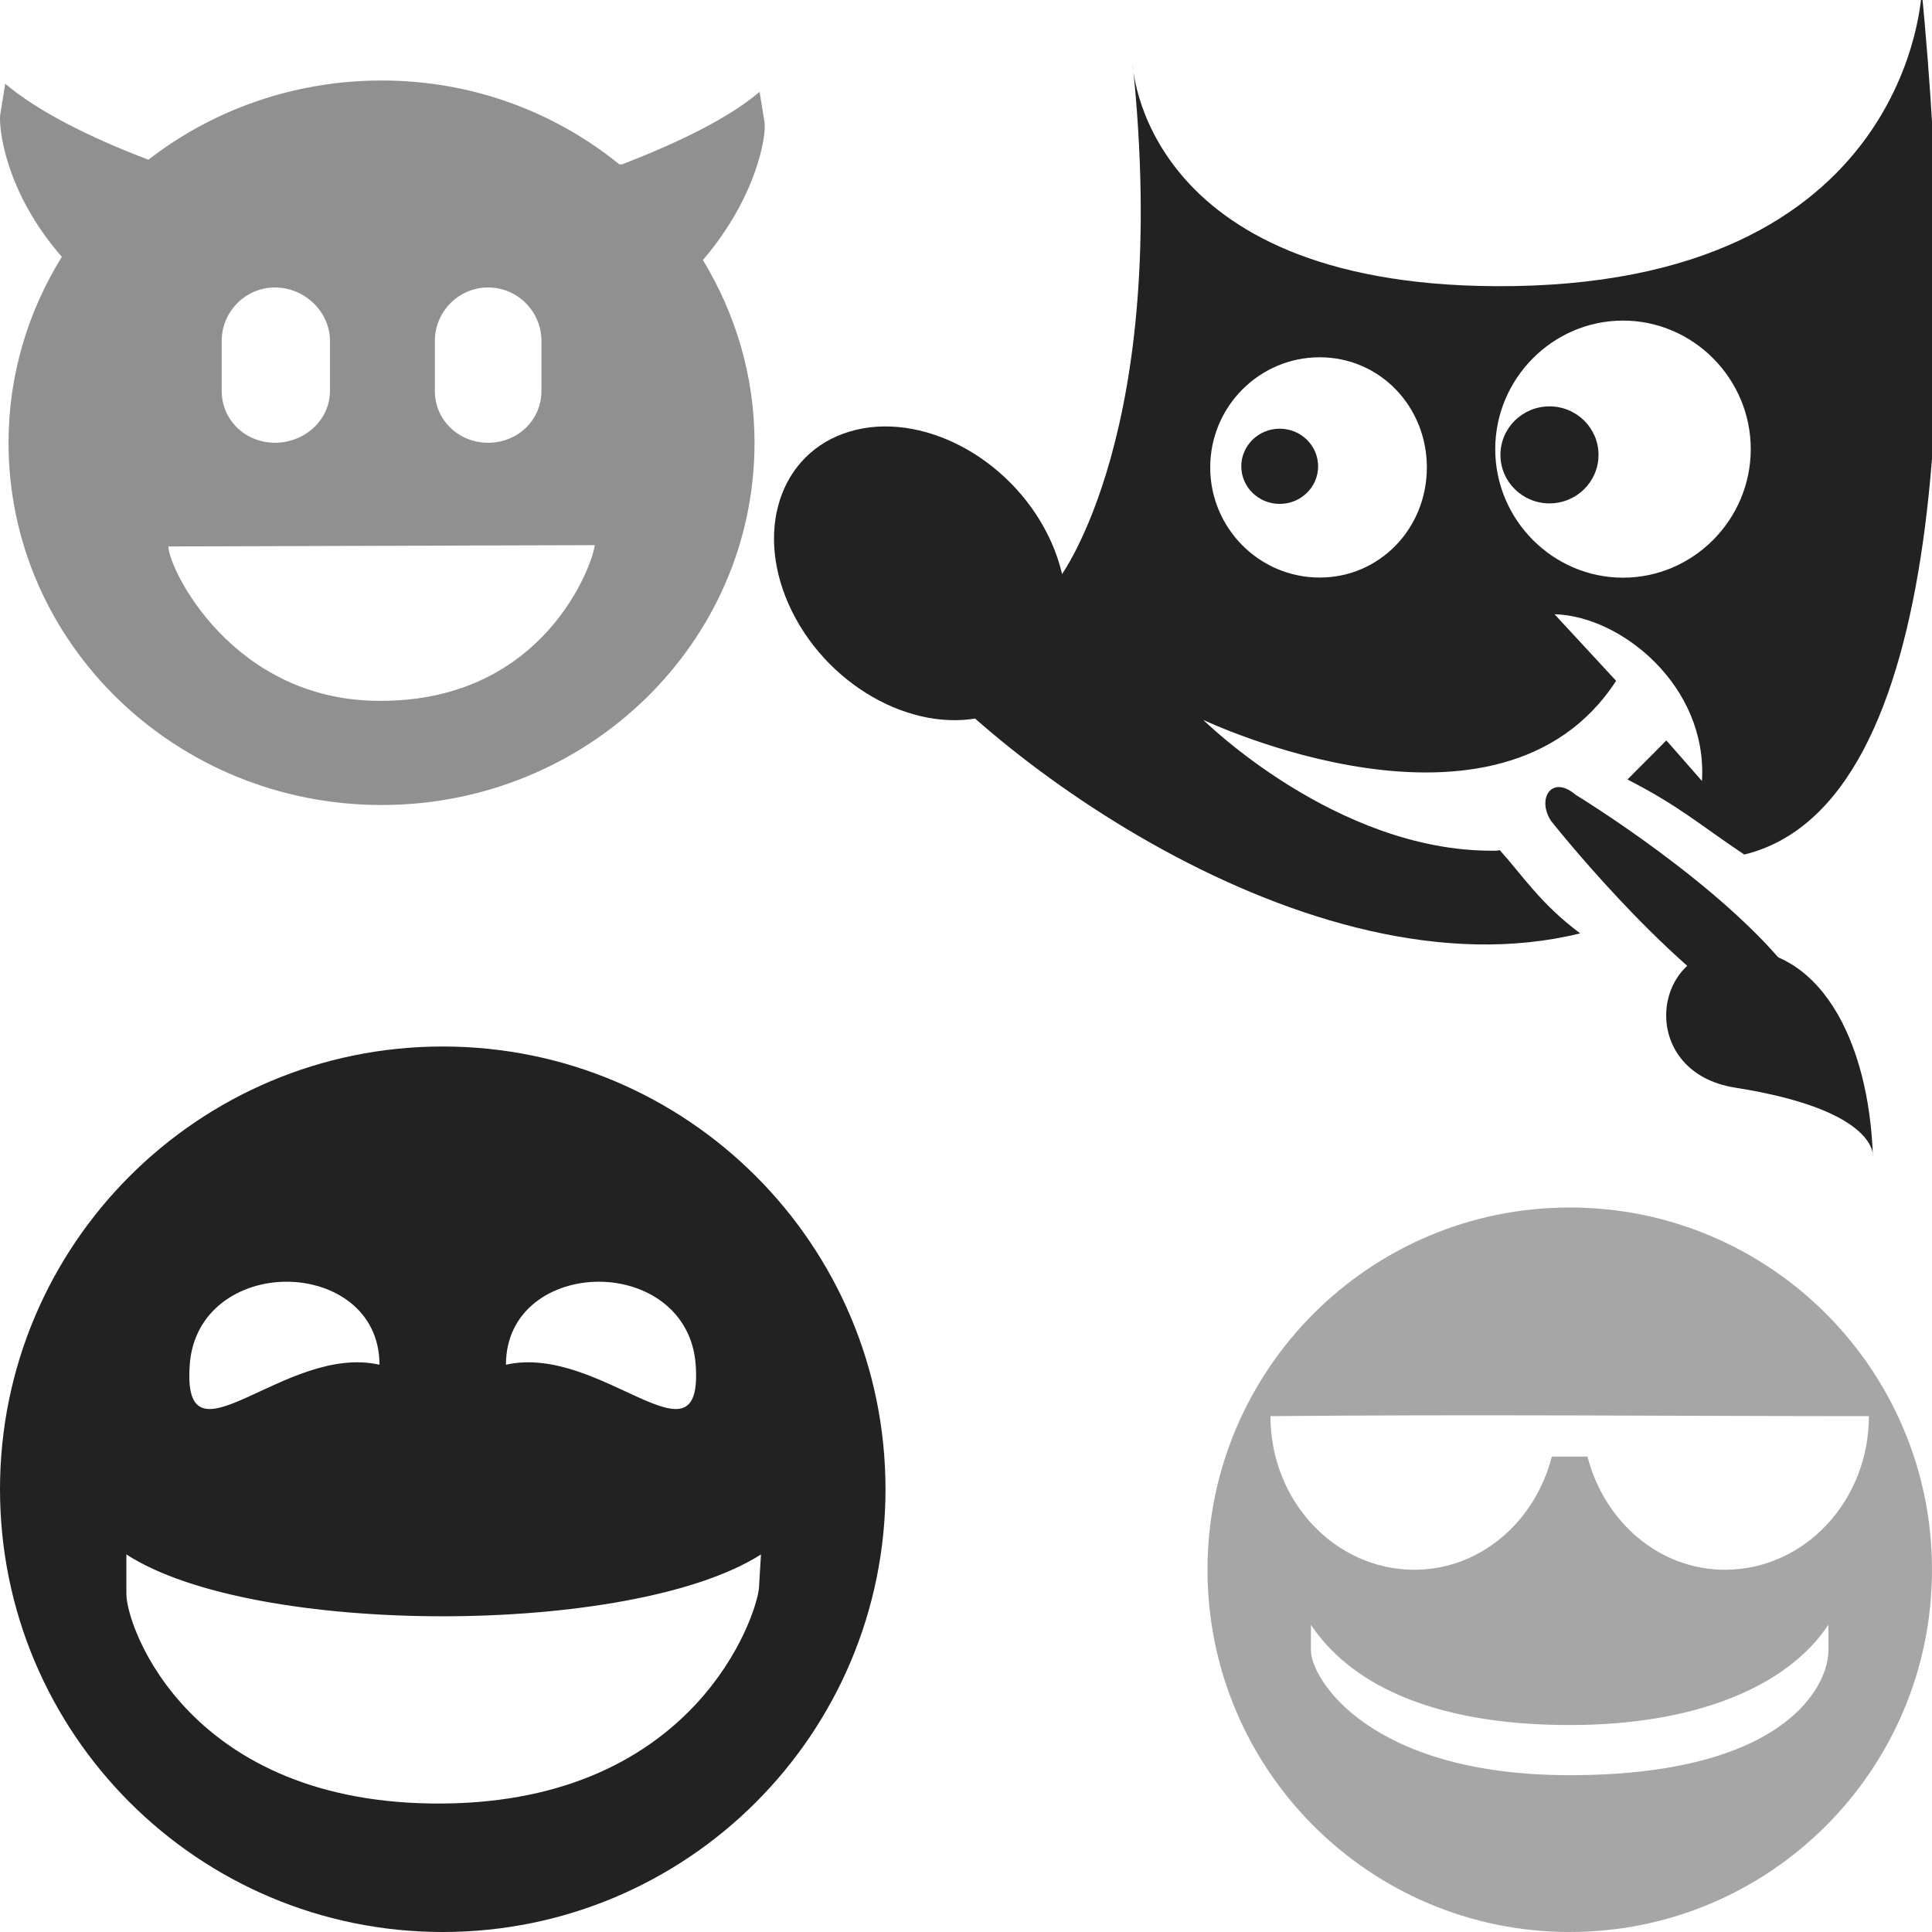 <?xml version="1.0" encoding="UTF-8" standalone="no"?>
<svg
   xmlns:osb="http://www.openswatchbook.org/uri/2009/osb"
   xmlns:dc="http://purl.org/dc/elements/1.1/"
   xmlns:cc="http://creativecommons.org/ns#"
   xmlns:rdf="http://www.w3.org/1999/02/22-rdf-syntax-ns#"
   xmlns:svg="http://www.w3.org/2000/svg"
   xmlns="http://www.w3.org/2000/svg"
   xmlns:xlink="http://www.w3.org/1999/xlink"
   xmlns:sodipodi="http://sodipodi.sourceforge.net/DTD/sodipodi-0.dtd"
   xmlns:inkscape="http://www.inkscape.org/namespaces/inkscape"
   viewBox="0 0 24 24"
   id="svg7384"
   height="24"
   width="24"
   version="1.1"
   inkscape:version="0.92pre1 unknown"
   sodipodi:docname="gimp-prefs-icon-theme.svg">
  <sodipodi:namedview
     pagecolor="#000000"
     bordercolor="#a6a6a6"
     borderopacity="1"
     objecttolerance="10"
     gridtolerance="10"
     guidetolerance="10"
     inkscape:pageopacity="0"
     inkscape:pageshadow="2"
     inkscape:window-width="640"
     inkscape:window-height="480"
     id="namedview1518"
     showgrid="false"
     inkscape:zoom="14.755757"
     inkscape:cx="-0.32636591"
     inkscape:cy="10.091511"
     inkscape:window-x="0"
     inkscape:window-y="27"
     inkscape:window-maximized="0"
     inkscape:current-layer="svg7384" />
  <defs
     id="defs7386">
    <linearGradient
       gradientTransform="matrix(0.347,0,0,0.306,-154.352,-275.324)"
       osb:paint="solid"
       id="linearGradient19282-4">
      <stop
         id="stop19284-0"
         offset="0"
         style="stop-color:#222222;stop-opacity:1;" />
    </linearGradient>
    <linearGradient
       gradientTransform="matrix(1.545,0,0,1.5,1353.428,-1053.641)"
       gradientUnits="userSpaceOnUse"
       y2="1040.3"
       x2="6.151"
       y1="1040.3"
       x1="2.8525253e-09"
       id="linearGradient8148"
       xlink:href="#linearGradient19282-4" />
    <linearGradient
       gradientTransform="matrix(1.571,0,0,1.571,1376.998,-1104.532)"
       gradientUnits="userSpaceOnUse"
       y2="1048.862"
       x2="7"
       y1="1048.862"
       x1="0"
       id="linearGradient8154"
       xlink:href="#linearGradient19282-4" />
    <linearGradient
       gradientTransform="matrix(1.5,0,0,1.5,1314.407,-1053.235)"
       gradientUnits="userSpaceOnUse"
       y2="1049.362"
       x2="16"
       y1="1049.362"
       x1="10"
       id="linearGradient8160"
       xlink:href="#linearGradient19282-4" />
    <linearGradient
       gradientTransform="translate(1660.34,633.246)"
       gradientUnits="userSpaceOnUse"
       y2="201.436"
       x2="281.001"
       y1="201.436"
       x1="264.758"
       id="linearGradient8166"
       xlink:href="#linearGradient19282-4" />
    <linearGradient
       gradientTransform="translate(1660.34,633.246)"
       gradientUnits="userSpaceOnUse"
       y2="210.408"
       x2="279.999"
       y1="210.408"
       x1="276.812"
       id="linearGradient8172"
       xlink:href="#linearGradient19282-4" />
    <linearGradient
       gradientTransform="translate(1660.34,633.246)"
       gradientUnits="userSpaceOnUse"
       y2="208.106"
       x2="278.749"
       y1="208.106"
       x1="274.951"
       id="linearGradient8178"
       xlink:href="#linearGradient19282-4" />
    <linearGradient
       gradientTransform="translate(1616.727,426.103)"
       gradientUnits="userSpaceOnUse"
       y2="-15.5"
       x2="34.471"
       y1="-15.5"
       x1="33"
       id="linearGradient8184"
       xlink:href="#linearGradient19282-4" />
    <linearGradient
       gradientTransform="translate(1660.34,633.246)"
       gradientUnits="userSpaceOnUse"
       y2="201.423"
       x2="271.448"
       y1="201.423"
       x1="270.264"
       id="linearGradient8190"
       xlink:href="#linearGradient19282-4" />
    <linearGradient
       gradientTransform="translate(1222.463,1094.836)"
       gradientUnits="userSpaceOnUse"
       y2="274.206"
       x2="151.188"
       y1="274.206"
       x1="147.075"
       id="linearGradient8196"
       xlink:href="#linearGradient19282-4" />
  </defs>
  <g
     id="g4303">
    <g
       id="gimp-wilber-9"
       style="display:inline"
       transform="matrix(0.806,0,0,0.811,-104.081,-517.643)">
      <g
         transform="translate(-122,443.998)"
         style="display:inline"
         id="gimp-8">
        <g
           id="applications-gimp-75">
          <path
             inkscape:connector-curvature="0"
             style="display:inline;overflow:visible;visibility:visible;fill:url(#linearGradient8166);fill-opacity:1;fill-rule:evenodd;stroke:none;stroke-width:0.674;marker:none;enable-background:new"
             d="m 280.752,194.128 c 0,0 -0.127,4.57 -6.574,4.535 -5.473,-0.03 -5.589,-3.41 -5.589,-3.41 0.596,5.625 -1.125,7.874 -1.125,7.874 0,0 -0.122,0.805 -2.707,0.668 1.368,1.951 6.55,5.806 10.73,4.781 -0.611,-0.452 -0.888,-0.888 -1.239,-1.274 -0.093,0.013 -0.008,0.007 -0.106,0.008 -2.419,0.012 -4.464,-2.004 -4.464,-2.004 0,0 4.557,2.162 6.363,-0.598 l -0.949,-1.02 c 1.025,0.025 2.36,1.1 2.272,2.554 -0.612,-0.696 -0.55,-0.621 -0.55,-0.621 0,0 -0.246,0.249 -0.598,0.598 0.807,0.414 1.062,0.657 1.8,1.15 3.154,-0.769 3.279,-7.593 2.734,-13.243 z m -4.605,5.062 c 1.08,0 1.969,0.886 1.969,1.969 0,1.083 -0.889,1.969 -1.969,1.969 -1.08,0 -1.969,-0.886 -1.969,-1.969 0,-1.083 0.889,-1.969 1.969,-1.969 z m -4.675,0.562 c 0.929,0 1.652,0.755 1.652,1.687 0,0.932 -0.723,1.687 -1.652,1.687 -0.929,0 -1.687,-0.755 -1.687,-1.687 0,-0.932 0.758,-1.687 1.687,-1.687 z"
             id="path7016-072" />
          <path
             inkscape:connector-curvature="0"
             style="fill:url(#linearGradient8190);fill-opacity:1;stroke:none"
             d="m 270.856,200.846 c -0.327,0 -0.592,0.258 -0.592,0.576 0,0.318 0.265,0.576 0.592,0.576 0.327,0 0.592,-0.258 0.592,-0.576 0,-0.318 -0.265,-0.576 -0.592,-0.576 z"
             id="path5373-7" />
          <ellipse
             ry="0.5"
             rx="0.736"
             cy="-15.5"
             cx="33.736"
             style="fill:url(#linearGradient8184);fill-opacity:1;stroke:none"
             id="path5375-83"
             transform="matrix(1.027,0,0,1.486,240.367,224.28)" />
          <ellipse
             ry="2.427"
             rx="2.057"
             cy="274.206"
             cx="149.131"
             transform="matrix(0.959,-0.284,0.446,0.895,0,0)"
             id="path7023-6"
             style="display:inline;overflow:visible;visibility:visible;fill:url(#linearGradient8196);fill-opacity:1;fill-rule:evenodd;stroke:none;stroke-width:1.556;marker:none;enable-background:new" />
          <path
             inkscape:connector-curvature="0"
             id="path6937-84"
             d="m 278.203,209.877 0.546,-0.681 c -1.07,-1.376 -3.33,-2.741 -3.33,-2.741 -0.372,-0.318 -0.607,0.061 -0.379,0.401 0,0 1.695,2.136 3.163,3.021 z"
             style="display:inline;overflow:visible;visibility:visible;fill:url(#linearGradient8178);fill-opacity:1;fill-rule:nonzero;stroke:none;stroke-width:0.274;marker:none" />
          <path
             inkscape:connector-curvature="0"
             id="path7040-0"
             d="m 279.999,212.001 c -0.057,-1.773 -0.823,-3.309 -2.274,-3.179 -1.169,0.105 -1.314,1.888 0.149,2.117 2.232,0.35 2.125,1.062 2.125,1.062 z"
             style="display:inline;overflow:visible;visibility:visible;fill:url(#linearGradient8172);fill-opacity:1;fill-rule:nonzero;stroke:none;stroke-width:0.2;marker:none" />
        </g>
      </g>
    </g>
    <path
       inkscape:connector-curvature="0"
       style="display:inline;fill:url(#linearGradient8154);fill-opacity:1;stroke:none;stroke-width:1.571"
       id="path5785"
       d="m 5.5,13 c -3.038,0 -5.5,2.462 -5.5,5.5 0,3.038 2.462,5.5 5.5,5.5 3.038,0 5.5,-2.462 5.5,-5.5 0,-3.038 -2.462,-5.5 -5.5,-5.5 z m -1.94,2.922 c 0.577,0 1.154,0.35 1.154,1.031 -1.179,-0.266 -2.455,1.362 -2.357,0 0.049,-0.681 0.626,-1.031 1.203,-1.031 z m 3.879,0 c 0.577,0 1.154,0.35 1.203,1.031 0.098,1.362 -1.179,-0.266 -2.357,0 0,-0.681 0.577,-1.031 1.154,-1.031 z m -5.868,3.388 c 1.571,1.024 6.276,1.024 7.882,0 l -0.025,0.418 c -0.029,0.338 -0.786,2.652 -3.929,2.676 -3.143,0.025 -3.929,-2.184 -3.929,-2.603 v -0.491 z" />
    <path
       inkscape:connector-curvature="0"
       style="display:inline;opacity:0.4;fill:url(#linearGradient8160);fill-opacity:1;stroke:none;stroke-width:1.5"
       id="path4894"
       d="m 19.5,15 c -2.485,0 -4.5,2.015 -4.5,4.5 0,2.485 2.015,4.5 4.5,4.5 2.485,0 4.5,-2.015 4.5,-4.5 0,-2.485 -2.015,-4.5 -4.5,-4.5 z m -3.717,2.592 c 2.515,-0.024 5.125,0 7.433,0 0,1.056 -0.803,1.908 -1.788,1.908 -0.82,0 -1.499,-0.598 -1.708,-1.406 h -0.442 c -0.208,0.808 -0.888,1.406 -1.708,1.406 -0.985,0 -1.788,-0.853 -1.788,-1.908 z m 0.502,2.592 c 0.46,0.691 1.437,1.245 3.214,1.245 1.576,0 2.707,-0.482 3.214,-1.245 v 0.321 c 0,0.438 -0.539,1.547 -3.214,1.547 -2.495,0 -3.214,-1.204 -3.214,-1.547 z" />
    <path
       inkscape:connector-curvature="0"
       style="display:inline;opacity:0.5;fill:url(#linearGradient8148);fill-opacity:1;stroke:none;stroke-width:1.522"
       id="path5619-4"
       d="M 4.74,1 C 3.646,1 2.636,1.369 1.844,1.984 1.093,1.699 0.458,1.374 0.065,1.04 l -0.062,0.382 C -0.019,1.596 0.071,2.395 0.768,3.19 0.35,3.866 0.106,4.654 0.106,5.5 0.106,7.985 2.181,10 4.74,10 7.299,10 9.373,7.985 9.373,5.5 9.373,4.67 9.136,3.897 8.732,3.23 9.401,2.447 9.519,1.694 9.498,1.522 L 9.436,1.141 C 9.053,1.466 8.444,1.765 7.719,2.045 c -0.004,-0.015 -0.017,0 -0.021,0 C 6.894,1.392 5.87,1 4.74,1 Z M 3.416,3.571 c 0.37,0 0.683,0.304 0.683,0.663 v 0.623 c 0,0.359 -0.313,0.643 -0.683,0.643 -0.37,0 -0.662,-0.284 -0.662,-0.643 V 4.234 c 0,-0.359 0.292,-0.663 0.662,-0.663 z m 2.648,0 c 0.37,0 0.662,0.304 0.662,0.663 v 0.623 c 0,0.359 -0.292,0.643 -0.662,0.643 -0.37,0 -0.662,-0.284 -0.662,-0.643 V 4.234 c 0,-0.359 0.292,-0.663 0.662,-0.663 z M 7.388,6.772 C 7.368,6.993 6.775,8.702 4.74,8.706 2.894,8.721 2.092,7.062 2.092,6.788 Z" />
  </g>
</svg>
